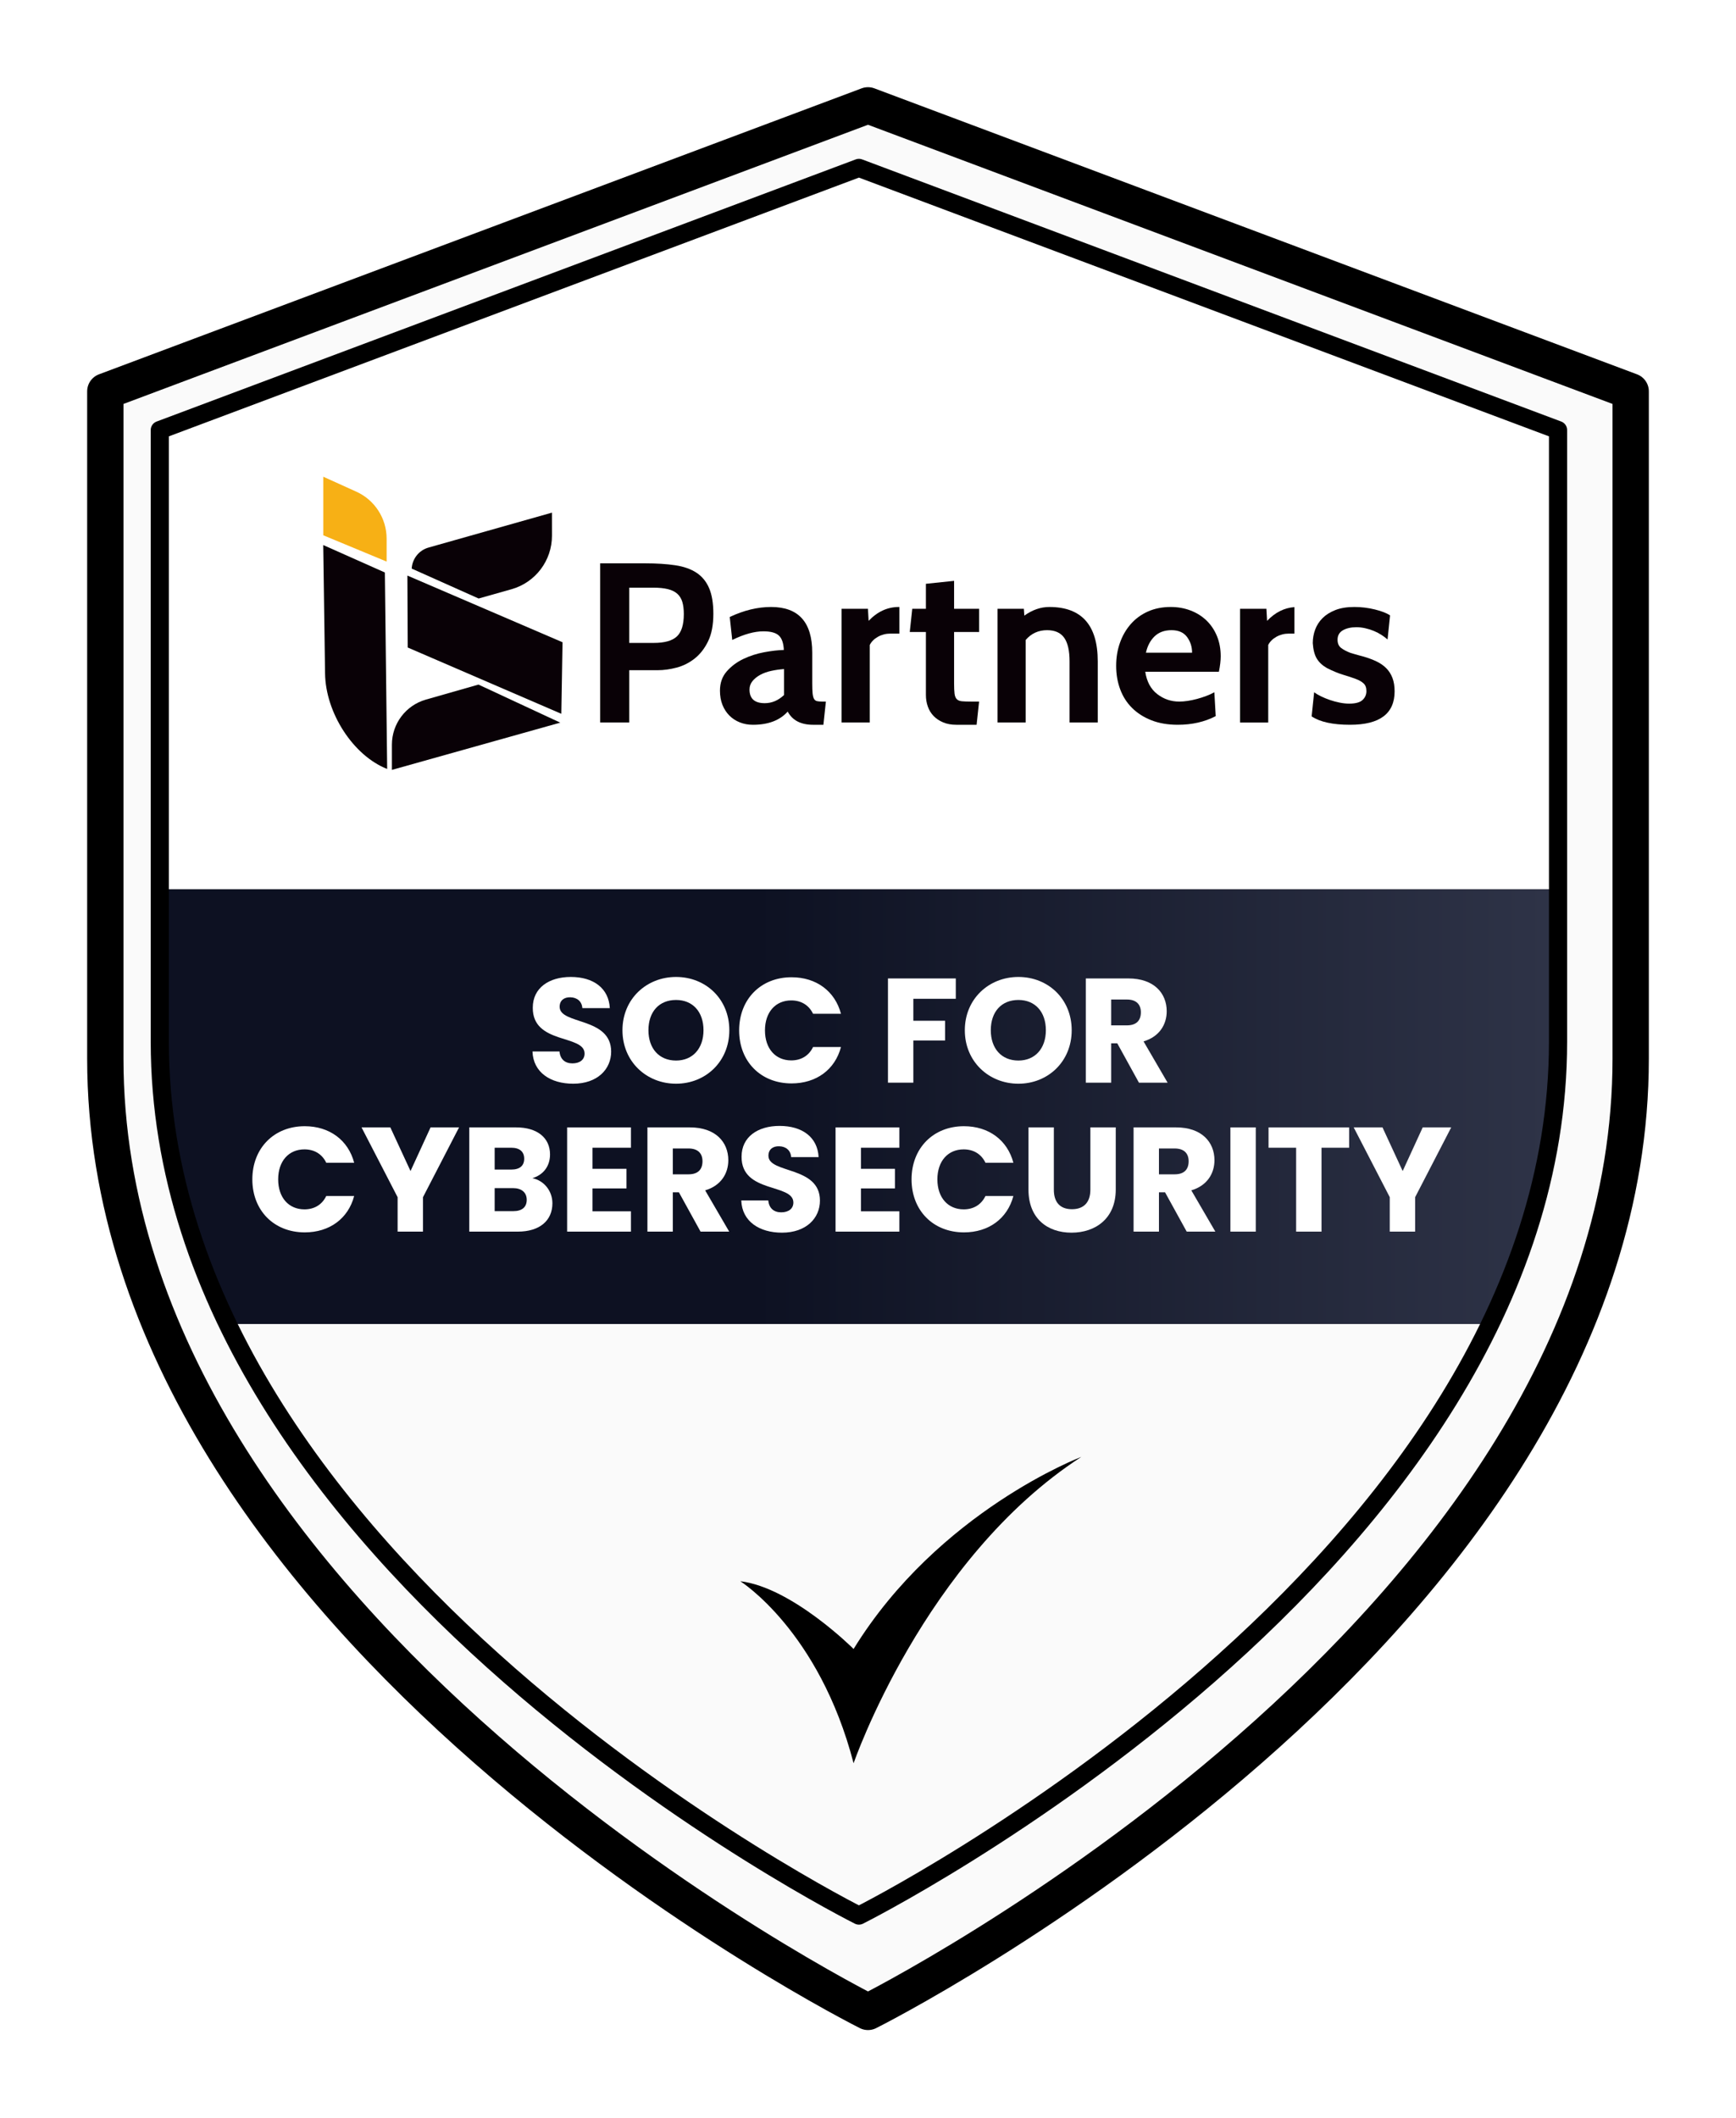 <?xml version="1.0" encoding="UTF-8"?> <svg xmlns="http://www.w3.org/2000/svg" width="478" height="583" viewBox="0 0 478 583" fill="none"><g filter="url(#filter0_d_1602_2171)"><path d="M237 549.764C237 549.764 447 444.811 447 287.382V103.715L237 25L27 103.715V287.382C27 444.811 237 549.764 237 549.764Z" fill="#FAFAFA"></path><path d="M237 549.764C237 549.764 447 444.811 447 287.382V103.715L237 25L27 103.715V287.382C27 444.811 237 549.764 237 549.764Z" stroke="black" stroke-width="10" stroke-linecap="round" stroke-linejoin="round"></path></g><path d="M236.5 527.248C236.5 527.248 429 431.042 429 286.731V118.37L236.5 46.215L44 118.37V286.731C44 431.042 236.5 527.248 236.5 527.248Z" fill="url(#paint0_linear_1602_2171)"></path><mask id="mask0_1602_2171" style="mask-type:alpha" maskUnits="userSpaceOnUse" x="44" y="46" width="385" height="482"><path d="M236.5 527.248C236.5 527.248 429 431.042 429 286.731V118.37L236.5 46.215L44 118.37V286.731C44 431.042 236.5 527.248 236.5 527.248Z" fill="url(#paint1_linear_1602_2171)"></path></mask><g mask="url(#mask0_1602_2171)"><rect x="-83" y="295" width="638" height="276" fill="#FAFAFA"></rect></g><path d="M203.846 435.234C203.846 435.234 225.539 448.794 235.033 485.331C235.033 485.331 254.346 429.134 297.734 401C297.734 401 258.42 415.914 235.033 453.874C235.033 453.874 218.086 436.927 203.846 435.234Z" fill="black"></path><path d="M106.605 211.65C97.287 208.012 89.631 196.226 89.503 185.326L89 150.023L105.971 157.576L106.605 211.65Z" fill="#090106"></path><path d="M106.455 154.574L89.018 147.336V131.215L98.121 135.337C103.195 137.635 106.454 142.69 106.454 148.26L106.455 154.574Z" fill="#F7B015"></path><path d="M151.976 141.104L118.002 150.711C115.306 151.473 113.511 153.853 113.356 156.501L131.787 164.739L140.841 162.182C147.439 160.319 151.992 154.294 151.983 147.437L151.974 141.103L151.976 141.104Z" fill="#090106"></path><path d="M154.557 196.47L112.266 178.226L112.174 158.425L154.891 176.779L154.557 196.47Z" fill="#090106"></path><path d="M154.262 198.903L107.908 211.909V204.964C107.908 199.205 111.726 194.144 117.263 192.564L131.747 188.429L154.262 198.903Z" fill="#090106"></path><path d="M181.088 184.471H173.264V198.867H165.253V155.054H177.645C180.816 155.054 183.58 155.232 185.938 155.587C188.294 155.942 190.246 156.63 191.79 157.653C193.333 158.676 194.491 160.093 195.263 161.908C196.035 163.723 196.42 166.07 196.42 168.949C196.42 171.996 195.94 174.509 194.98 176.491C194.02 178.474 192.79 180.059 191.288 181.248C189.786 182.437 188.126 183.272 186.311 183.752C184.497 184.232 182.754 184.471 181.085 184.471H181.088ZM179.836 161.751H173.264V176.959H180.024C182.985 176.959 185.103 176.365 186.377 175.176C187.649 173.987 188.286 171.932 188.286 169.011C188.286 167.718 188.151 166.612 187.88 165.693C187.608 164.776 187.15 164.024 186.503 163.44C185.856 162.857 184.991 162.429 183.906 162.157C182.821 161.886 181.465 161.751 179.837 161.751H179.836Z" fill="#090106"></path><path d="M227.405 193.108L226.717 199.493H223.9C220.52 199.493 218.183 198.283 216.889 195.862C214.72 198.282 211.527 199.493 207.313 199.493C206.019 199.493 204.82 199.273 203.714 198.835C202.608 198.397 201.648 197.772 200.835 196.958C200.021 196.144 199.385 195.164 198.926 194.016C198.467 192.869 198.238 191.566 198.238 190.103C198.238 187.976 198.864 186.203 200.116 184.783C201.368 183.365 202.89 182.228 204.684 181.371C206.478 180.517 208.388 179.901 210.411 179.525C212.435 179.149 214.24 178.941 215.826 178.899C215.741 177.021 215.282 175.697 214.449 174.925C213.614 174.153 212.196 173.768 210.192 173.768C207.729 173.768 204.872 174.561 201.618 176.145L200.93 169.824C204.81 167.988 208.607 167.07 212.321 167.07C219.872 167.07 223.649 171.264 223.649 179.65V188.099C223.649 189.226 223.68 190.123 223.742 190.791C223.805 191.459 223.93 191.971 224.118 192.325C224.306 192.68 224.588 192.899 224.964 192.982C225.34 193.066 225.819 193.107 226.404 193.107H227.406L227.405 193.108ZM215.889 191.293V184.158C214.678 184.242 213.499 184.408 212.352 184.659C211.204 184.909 210.193 185.274 209.316 185.754C208.44 186.234 207.73 186.809 207.188 187.476C206.645 188.144 206.374 188.916 206.374 189.792C206.374 192.295 207.772 193.547 210.568 193.547C212.529 193.547 214.301 192.796 215.887 191.295L215.889 191.293Z" fill="#090106"></path><path d="M269.589 193.108L268.901 199.493H263.331C261.954 199.493 260.743 199.273 259.7 198.835C258.656 198.397 257.78 197.813 257.071 197.082C256.361 196.352 255.83 195.486 255.476 194.485C255.121 193.483 254.943 192.419 254.943 191.293V173.957H250.5L251.187 167.573H254.943V160.689L262.705 159.875V167.573H269.589V173.957H262.705V188.102C262.705 189.313 262.746 190.252 262.83 190.918C262.913 191.586 263.111 192.087 263.424 192.42C263.737 192.754 264.207 192.953 264.832 193.015C265.458 193.078 266.335 193.108 267.461 193.108H269.589Z" fill="#090106"></path><path d="M302.26 198.866H294.499V182.029C294.499 179.108 294.008 176.949 293.027 175.551C292.046 174.153 290.471 173.453 288.302 173.453C285.925 173.453 283.963 174.352 282.419 176.145V198.866H274.657V167.571H281.918L282.043 169.449C284.255 167.863 286.549 167.07 288.927 167.07C297.814 167.07 302.259 172.057 302.259 182.029V198.866H302.26Z" fill="#090106"></path><path d="M335.618 184.908H315.341C315.759 187.621 316.858 189.664 318.638 191.041C320.416 192.418 322.437 193.107 324.697 193.107C325.409 193.107 326.183 193.044 327.02 192.919C327.856 192.794 328.706 192.617 329.564 192.387C330.421 192.158 331.269 191.886 332.106 191.573C332.944 191.26 333.697 190.915 334.367 190.54L334.743 197.112C331.698 198.698 328.213 199.491 324.291 199.491C321.537 199.491 319.106 199.072 316.999 198.239C314.892 197.405 313.118 196.267 311.678 194.827C310.238 193.387 309.153 191.678 308.424 189.695C307.694 187.714 307.328 185.575 307.328 183.28C307.328 180.985 307.673 178.92 308.361 176.958C309.05 174.997 310.04 173.276 311.334 171.795C312.627 170.314 314.202 169.157 316.059 168.322C317.915 167.488 320.012 167.07 322.349 167.07C324.31 167.07 326.135 167.394 327.825 168.041C329.515 168.688 330.975 169.605 332.207 170.794C333.436 171.983 334.398 173.413 335.085 175.081C335.773 176.75 336.118 178.608 336.118 180.652C336.118 181.821 335.95 183.24 335.616 184.908H335.618ZM315.529 179.65H328.234C328.234 178.023 327.772 176.583 326.85 175.331C325.926 174.079 324.5 173.453 322.572 173.453C320.644 173.453 319.092 174.016 317.918 175.143C316.743 176.27 315.947 177.772 315.529 179.65Z" fill="#090106"></path><path d="M371.731 199.492C366.975 199.492 363.448 198.72 361.154 197.177L361.842 190.542C362.343 190.918 362.978 191.293 363.75 191.669C364.522 192.045 365.335 192.379 366.191 192.67C367.046 192.963 367.934 193.202 368.852 193.389C369.768 193.577 370.645 193.671 371.48 193.671C373.233 193.671 374.463 193.338 375.173 192.669C375.882 192.002 376.237 191.188 376.237 190.228C376.237 189.268 375.987 188.612 375.486 188.132C374.985 187.653 374.266 187.235 373.327 186.88C372.388 186.526 371.25 186.15 369.915 185.753C368.579 185.357 367.078 184.741 365.409 183.906C364.157 183.197 363.218 182.332 362.592 181.309C361.966 180.287 361.59 178.859 361.465 177.022C361.465 175.729 361.684 174.487 362.122 173.298C362.56 172.109 363.238 171.055 364.157 170.136C365.074 169.22 366.253 168.478 367.693 167.914C369.133 167.351 370.874 167.068 372.919 167.068C374.838 167.068 376.726 167.298 378.583 167.757C380.439 168.216 381.827 168.758 382.745 169.384L382.058 176.019C381.597 175.602 381.045 175.185 380.399 174.767C379.752 174.35 379.054 173.984 378.303 173.671C377.552 173.358 376.759 173.108 375.925 172.92C375.09 172.732 374.276 172.639 373.484 172.639C371.981 172.639 370.74 172.92 369.76 173.484C368.779 174.047 368.29 174.914 368.29 176.082C368.29 177.084 368.612 177.835 369.26 178.335C369.906 178.836 370.773 179.295 371.858 179.711L372.921 180.024C373.171 180.109 373.579 180.223 374.142 180.369C374.706 180.515 375.133 180.631 375.425 180.713C376.718 181.089 377.898 181.527 378.962 182.027C380.025 182.527 380.933 183.154 381.684 183.905C382.435 184.656 383.008 185.554 383.405 186.597C383.801 187.641 384 188.872 384 190.29C384 196.423 379.91 199.49 371.733 199.49L371.731 199.492Z" fill="#090106"></path><path d="M247.496 167.07C244.366 167.07 241.591 168.343 239.171 170.888L238.983 167.571H231.723V198.866H239.484V177.523C239.943 176.607 240.694 175.855 241.737 175.271C242.78 174.687 243.928 174.395 245.18 174.395H247.65V167.072H247.497L247.496 167.07Z" fill="#090106"></path><path d="M348.887 170.89L348.699 167.573H341.438V198.868H349.2V177.525C349.659 176.608 350.41 175.856 351.453 175.272C352.496 174.689 353.644 174.397 354.896 174.397H356.409V167.106C353.606 167.307 351.098 168.567 348.887 170.892V170.89Z" fill="#090106"></path><mask id="mask1_1602_2171" style="mask-type:alpha" maskUnits="userSpaceOnUse" x="44" y="53" width="385" height="477"><path d="M236.5 530C236.5 530 428.839 434.6 428.839 291.5V124.55L236.5 53L44.161 124.55V291.5C44.161 434.6 236.5 530 236.5 530Z" fill="white"></path></mask><g mask="url(#mask1_1602_2171)"><path d="M480.986 244.811H6.721V364.406H480.986V244.811Z" fill="#090106"></path><path d="M521.427 364.405H-15.338V244.81H521.427V364.405Z" fill="url(#paint2_linear_1602_2171)"></path></g><path d="M168.277 289.459C168.277 294.281 164.517 298.287 157.815 298.287C151.643 298.287 146.821 295.221 146.617 289.418H154.055C154.259 291.625 155.649 292.688 157.61 292.688C159.654 292.688 160.961 291.666 160.961 289.99C160.961 284.677 146.617 287.538 146.698 277.362C146.698 271.927 151.153 268.902 157.161 268.902C163.413 268.902 167.623 272.008 167.909 277.485H160.348C160.226 275.646 158.918 274.542 157.038 274.501C155.362 274.46 154.096 275.319 154.096 277.117C154.096 282.103 168.277 279.855 168.277 289.459Z" fill="white"></path><path d="M200.817 283.574C200.817 292.197 194.279 298.287 186.146 298.287C178.013 298.287 171.392 292.197 171.392 283.574C171.392 274.951 178.013 268.902 186.146 268.902C194.319 268.902 200.817 274.951 200.817 283.574ZM178.544 283.574C178.544 288.601 181.487 291.911 186.146 291.911C190.723 291.911 193.706 288.601 193.706 283.574C193.706 278.465 190.723 275.237 186.146 275.237C181.487 275.237 178.544 278.465 178.544 283.574Z" fill="white"></path><path d="M203.52 283.615C203.52 275.033 209.487 268.984 217.947 268.984C224.772 268.984 229.921 272.826 231.556 279.038H223.872C222.687 276.586 220.521 275.36 217.865 275.36C213.574 275.36 210.631 278.547 210.631 283.615C210.631 288.683 213.574 291.87 217.865 291.87C220.521 291.87 222.687 290.644 223.872 288.192H231.556C229.921 294.404 224.772 298.205 217.947 298.205C209.487 298.205 203.52 292.197 203.52 283.615Z" fill="white"></path><path d="M244.496 298V269.311H263.173V274.91H251.484V280.958H260.23V286.394H251.484V298H244.496Z" fill="white"></path><path d="M295.086 283.574C295.086 292.197 288.547 298.287 280.414 298.287C272.281 298.287 265.66 292.197 265.66 283.574C265.66 274.951 272.281 268.902 280.414 268.902C288.587 268.902 295.086 274.951 295.086 283.574ZM272.812 283.574C272.812 288.601 275.755 291.911 280.414 291.911C284.991 291.911 287.974 288.601 287.974 283.574C287.974 278.465 284.991 275.237 280.414 275.237C275.755 275.237 272.812 278.465 272.812 283.574Z" fill="white"></path><path d="M314.135 278.629C314.135 276.504 312.909 275.114 310.294 275.114H305.962V282.225H310.294C312.909 282.225 314.135 280.877 314.135 278.629ZM298.973 269.311H310.703C317.732 269.311 321.247 273.357 321.247 278.343C321.247 281.939 319.285 285.331 314.871 286.639L321.492 298H313.604L307.637 287.17H305.962V298H298.973V269.311Z" fill="white"></path><path d="M69.481 324.615C69.481 316.033 75.448 309.984 83.908 309.984C90.733 309.984 95.882 313.826 97.517 320.038H89.834C88.649 317.586 86.483 316.36 83.826 316.36C79.535 316.36 76.593 319.547 76.593 324.615C76.593 329.683 79.535 332.87 83.826 332.87C86.483 332.87 88.649 331.644 89.834 329.192H97.517C95.882 335.404 90.733 339.205 83.908 339.205C75.448 339.205 69.481 333.197 69.481 324.615Z" fill="white"></path><path d="M109.48 329.519L99.549 310.311H107.477L113.035 322.326L118.553 310.311H126.399L116.468 329.519V339H109.48V329.519Z" fill="white"></path><path d="M145.031 330.255C145.031 328.211 143.601 327.026 141.271 327.026H136.203V333.361H141.353C143.682 333.361 145.031 332.298 145.031 330.255ZM144.336 318.934C144.336 316.973 143.069 315.91 140.781 315.91H136.203V321.918H140.781C143.069 321.918 144.336 320.896 144.336 318.934ZM152.101 331.195C152.101 335.935 148.627 339 142.579 339H129.215V310.311H142.129C147.973 310.311 151.447 313.213 151.447 317.749C151.447 321.223 149.363 323.471 146.584 324.288C149.935 324.983 152.101 327.925 152.101 331.195Z" fill="white"></path><path d="M173.728 310.311V315.91H163.143V321.713H172.502V327.108H163.143V333.402H173.728V339H156.154V310.311H173.728Z" fill="white"></path><path d="M193.427 319.629C193.427 317.504 192.201 316.114 189.585 316.114H185.253V323.225H189.585C192.201 323.225 193.427 321.877 193.427 319.629ZM178.265 310.311H189.994C197.023 310.311 200.538 314.357 200.538 319.343C200.538 322.939 198.576 326.331 194.162 327.639L200.783 339H192.896L186.929 328.17H185.253V339H178.265V310.311Z" fill="white"></path><path d="M225.768 330.459C225.768 335.281 222.008 339.287 215.305 339.287C209.134 339.287 204.312 336.221 204.107 330.418H211.545C211.75 332.625 213.139 333.688 215.101 333.688C217.144 333.688 218.452 332.666 218.452 330.99C218.452 325.677 204.107 328.538 204.189 318.362C204.189 312.927 208.644 309.902 214.651 309.902C220.904 309.902 225.114 313.008 225.4 318.485H217.839C217.717 316.646 216.409 315.542 214.529 315.501C212.853 315.46 211.586 316.319 211.586 318.117C211.586 323.103 225.768 320.855 225.768 330.459Z" fill="white"></path><path d="M247.642 310.311V315.91H237.057V321.713H246.416V327.108H237.057V333.402H247.642V339H230.068V310.311H247.642Z" fill="white"></path><path d="M250.993 324.615C250.993 316.033 256.96 309.984 265.42 309.984C272.245 309.984 277.394 313.826 279.029 320.038H271.346C270.161 317.586 267.995 316.36 265.338 316.36C261.047 316.36 258.104 319.547 258.104 324.615C258.104 329.683 261.047 332.87 265.338 332.87C267.995 332.87 270.161 331.644 271.346 329.192H279.029C277.394 335.404 272.245 339.205 265.42 339.205C256.96 339.205 250.993 333.197 250.993 324.615Z" fill="white"></path><path d="M283.186 327.435V310.311H290.174V327.476C290.174 330.868 291.85 332.829 295.16 332.829C298.471 332.829 300.228 330.868 300.228 327.476V310.311H307.216V327.435C307.216 335.363 301.658 339.287 295.038 339.287C288.376 339.287 283.186 335.363 283.186 327.435Z" fill="white"></path><path d="M327.286 319.629C327.286 317.504 326.06 316.114 323.444 316.114H319.112V323.225H323.444C326.06 323.225 327.286 321.877 327.286 319.629ZM312.124 310.311H323.853C330.882 310.311 334.397 314.357 334.397 319.343C334.397 322.939 332.435 326.331 328.022 327.639L334.642 339H326.755L320.788 328.17H319.112V339H312.124V310.311Z" fill="white"></path><path d="M338.784 339V310.311H345.772V339H338.784Z" fill="white"></path><path d="M349.284 315.91V310.311H371.475V315.91H363.874V339H356.885V315.91H349.284Z" fill="white"></path><path d="M382.666 329.519L372.735 310.311H380.663L386.221 322.326L391.738 310.311H399.585L389.654 329.519V339H382.666V329.519Z" fill="white"></path><path d="M236.5 527.248C236.5 527.248 429 431.042 429 286.731V118.37L236.5 46.215L44 118.37V286.731C44 431.042 236.5 527.248 236.5 527.248Z" stroke="black" stroke-width="5" stroke-linecap="round" stroke-linejoin="round"></path><defs><filter id="filter0_d_1602_2171" x="0" y="0" width="478" height="582.764" filterUnits="userSpaceOnUse" color-interpolation-filters="sRGB"><feFlood flood-opacity="0" result="BackgroundImageFix"></feFlood><feColorMatrix in="SourceAlpha" type="matrix" values="0 0 0 0 0 0 0 0 0 0 0 0 0 0 0 0 0 0 127 0" result="hardAlpha"></feColorMatrix><feOffset dx="2" dy="4"></feOffset><feGaussianBlur stdDeviation="12"></feGaussianBlur><feComposite in2="hardAlpha" operator="out"></feComposite><feColorMatrix type="matrix" values="0 0 0 0 0 0 0 0 0 0 0 0 0 0 0 0 0 0 0.25 0"></feColorMatrix><feBlend mode="normal" in2="BackgroundImageFix" result="effect1_dropShadow_1602_2171"></feBlend><feBlend mode="normal" in="SourceGraphic" in2="effect1_dropShadow_1602_2171" result="shape"></feBlend></filter><linearGradient id="paint0_linear_1602_2171" x1="237" y1="185.215" x2="236.5" y2="527.248" gradientUnits="userSpaceOnUse"><stop offset="0.196" stop-color="white"></stop><stop offset="0.217" stop-color="#F7B015"></stop><stop offset="1" stop-color="#F7B015"></stop></linearGradient><linearGradient id="paint1_linear_1602_2171" x1="237" y1="185.215" x2="236.5" y2="527.248" gradientUnits="userSpaceOnUse"><stop offset="0.196" stop-color="white"></stop><stop offset="0.217" stop-color="#F7B015"></stop><stop offset="1" stop-color="#F7B015"></stop></linearGradient><linearGradient id="paint2_linear_1602_2171" x1="426" y1="291" x2="37.5" y2="291" gradientUnits="userSpaceOnUse"><stop stop-color="#2E3347"></stop><stop offset="0.562" stop-color="#0D1122"></stop></linearGradient></defs></svg> 